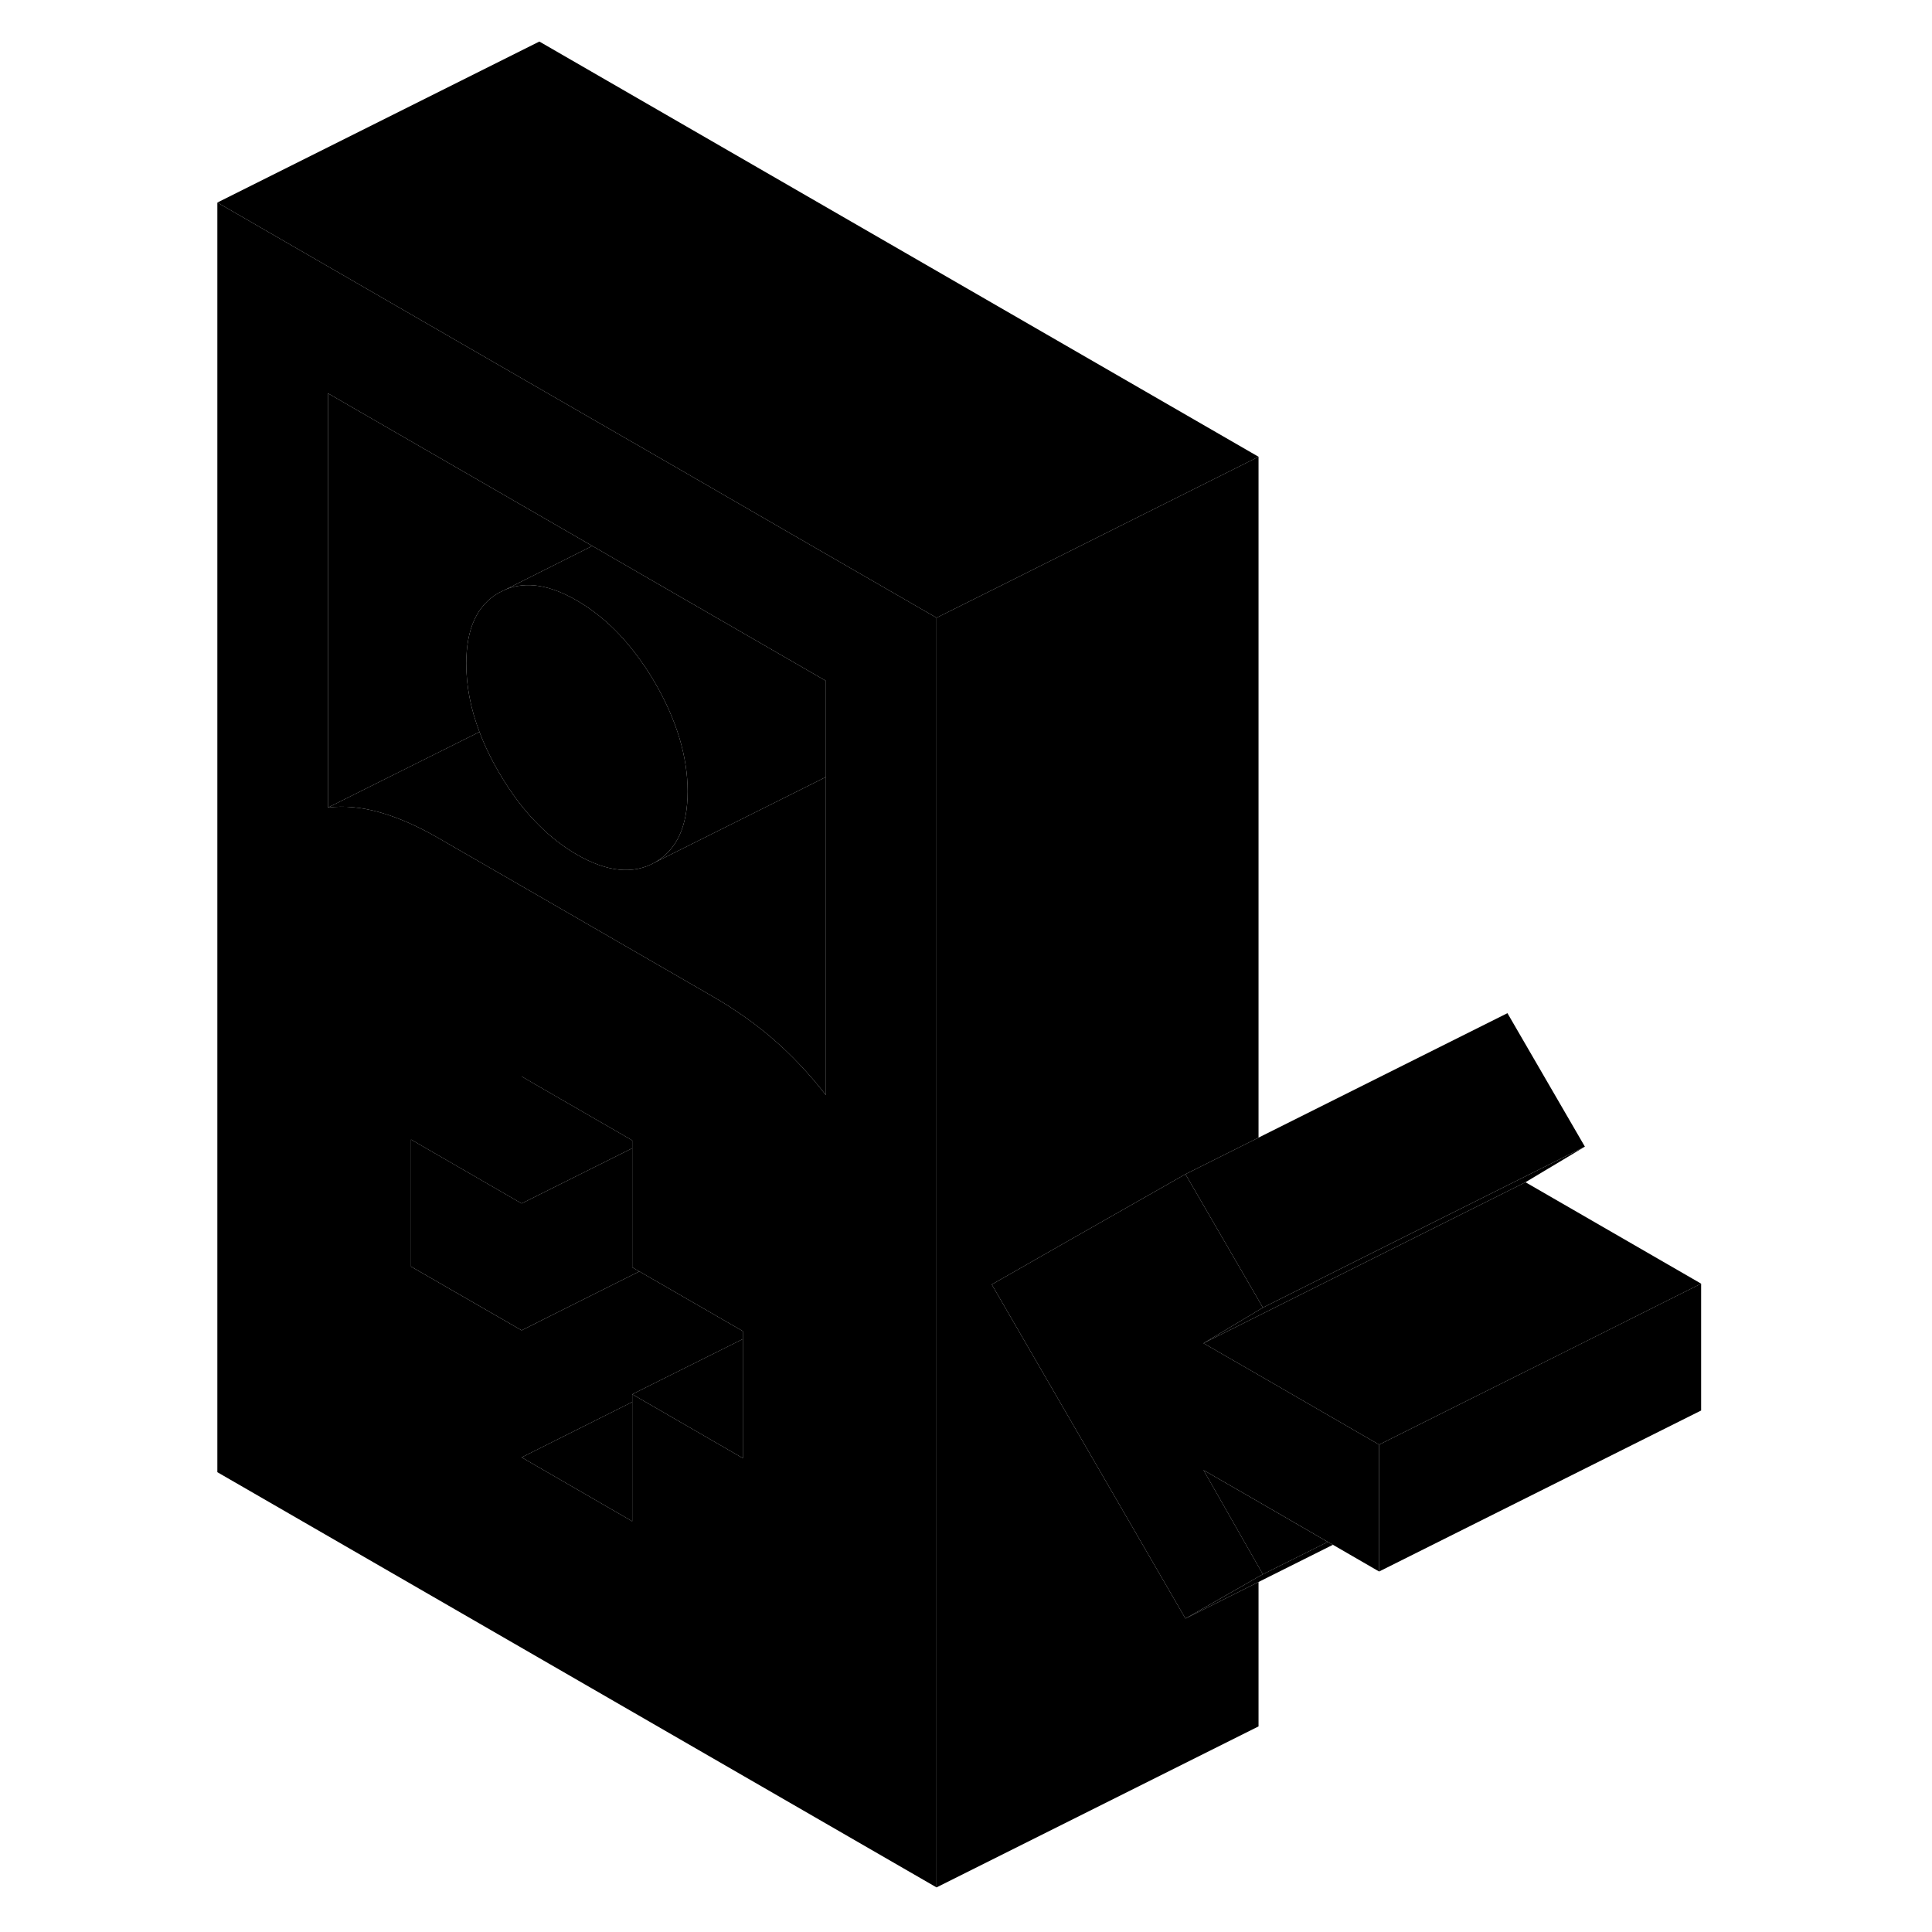 <svg width="48" height="48" viewBox="0 0 97 120" xmlns="http://www.w3.org/2000/svg" stroke-width="1px"
     stroke-linecap="round" stroke-linejoin="round">
    <path d="M37.64 33.16L32.61 30.25L28.87 28.09L22 24.13L2 12.58V91.44L46.67 117.23V38.37L37.64 33.16ZM34.64 90.57L28.22 86.86L27.77 86.6V94.49L20.9 90.52V82.63L14.03 78.67V70.78L20.9 74.75V66.86L22 67.5L27.77 70.83V78.72L28.21 78.97L34.64 82.68V90.57ZM39.8 68.02C39.27 67.34 38.73 66.71 38.17 66.12C37.64 65.56 37.09 65.03 36.53 64.55C35.73 63.85 34.89 63.23 34.03 62.67C33.66 62.42 33.29 62.2 32.92 61.98L22 55.67L15.74 52.06C14.48 51.33 13.28 50.8 12.14 50.47C10.99 50.14 9.9 50.03 8.87 50.16V24.43L22 32.01L25.29 33.91L28.87 35.98L39.8 42.29V68.02Z" class="pr-icon-iso-solid-stroke" stroke-linejoin="round"/>
    <path d="M34.64 83.17V90.57L28.22 86.86L27.77 86.6L29.47 85.75L34.64 83.17Z" class="pr-icon-iso-solid-stroke" stroke-linejoin="round"/>
    <path d="M39.8 48.26V68.02C39.27 67.34 38.73 66.71 38.17 66.12C37.64 65.56 37.09 65.03 36.53 64.55C35.73 63.85 34.89 63.23 34.03 62.67C33.66 62.42 33.29 62.2 32.92 61.98L22 55.67L15.74 52.06C14.48 51.33 13.28 50.8 12.14 50.47C10.99 50.14 9.9 50.03 8.87 50.16L18.28 45.46C18.59 46.28 18.99 47.12 19.48 47.96C20.24 49.26 21.07 50.37 22 51.28C22.72 52 23.5 52.6 24.33 53.08C26.22 54.17 27.84 54.33 29.19 53.56L39.8 48.26Z" class="pr-icon-iso-solid-stroke" stroke-linejoin="round"/>
    <path d="M74.16 89.73V97.61L71.29 95.95L70.97 95.77L66.67 93.28L63.25 91.31L66.67 97.31L66.94 97.78L66.67 97.93L62.13 100.53L50.1 79.78L51.7 78.87L54.64 77.19L62.13 72.93L66.67 80.75L66.94 81.22L66.67 81.38L63.25 83.43L66.67 85.4L74.16 89.73Z" class="pr-icon-iso-solid-stroke" stroke-linejoin="round"/>
    <path d="M34.64 82.68V83.17L29.47 85.75L27.77 86.6V87.08L20.9 90.52V82.63L22.59 81.78L28.21 78.97L34.64 82.68Z" class="pr-icon-iso-solid-stroke" stroke-linejoin="round"/>
    <path d="M27.77 87.08V94.49L20.9 90.52L27.77 87.08Z" class="pr-icon-iso-solid-stroke" stroke-linejoin="round"/>
    <path d="M28.21 78.969L22.59 81.779L20.9 82.629L14.03 78.669V70.779L20.9 74.749L22 74.199L27.77 71.319V78.719L28.21 78.969Z" class="pr-icon-iso-solid-stroke" stroke-linejoin="round"/>
    <path d="M27.77 70.829V71.319L22 74.199L20.9 74.749V66.859L22 67.499L27.77 70.829Z" class="pr-icon-iso-solid-stroke" stroke-linejoin="round"/>
    <path d="M25.29 33.91L22 35.56L19.91 36.61L19.48 36.82C18.13 37.59 17.46 39.05 17.46 41.22C17.46 42.6 17.73 44.02 18.28 45.46L8.87 50.16V24.43L22 32.01L25.29 33.91Z" class="pr-icon-iso-solid-stroke" stroke-linejoin="round"/>
    <path d="M31.21 49.16C31.21 51.33 30.53 52.789 29.19 53.559C27.84 54.33 26.22 54.17 24.33 53.08C23.5 52.6 22.72 52 22 51.28C21.07 50.37 20.24 49.26 19.48 47.96C18.99 47.12 18.59 46.28 18.28 45.46C17.73 44.02 17.46 42.6 17.46 41.22C17.46 39.05 18.13 37.59 19.48 36.819L19.91 36.61C20.55 36.35 21.25 36.28 22 36.4C22.72 36.52 23.5 36.819 24.33 37.3C25.69 38.09 26.91 39.19 27.98 40.61C28.41 41.16 28.81 41.77 29.19 42.419C30.53 44.739 31.21 46.99 31.21 49.16Z" class="pr-icon-iso-solid-stroke" stroke-linejoin="round"/>
    <path d="M86.94 71.22L74.53 77.42L66.94 81.22L66.67 80.75L62.13 72.93L66.67 70.66L82.13 62.93L86.94 71.22Z" class="pr-icon-iso-solid-stroke" stroke-linejoin="round"/>
    <path d="M94.16 79.73L86.85 83.39L84.97 84.33L79.98 86.82L74.16 89.73L66.67 85.4L63.25 83.43L83.25 73.43L94.16 79.73Z" class="pr-icon-iso-solid-stroke" stroke-linejoin="round"/>
    <path d="M86.94 71.22L83.25 73.43L63.25 83.43L66.67 81.38L66.94 81.22L74.53 77.42L86.94 71.22Z" class="pr-icon-iso-solid-stroke" stroke-linejoin="round"/>
    <path d="M94.16 79.73V87.609L74.16 97.609V89.73L79.98 86.82L84.97 84.329L86.85 83.389L94.16 79.73Z" class="pr-icon-iso-solid-stroke" stroke-linejoin="round"/>
    <path d="M51.7 78.87L50.1 79.78L62.13 100.53L66.67 98.26V107.23L46.67 117.23V38.37L50.82 36.3L59.35 32.03L66.67 28.37V70.66L62.13 72.93L54.64 77.19L51.7 78.87Z" class="pr-icon-iso-solid-stroke" stroke-linejoin="round"/>
    <path d="M66.67 28.37L59.35 32.03L50.82 36.3L46.67 38.37L37.64 33.16L32.61 30.25L28.87 28.09L22 24.13L2 12.58L22 2.58L66.67 28.37Z" class="pr-icon-iso-solid-stroke" stroke-linejoin="round"/>
    <path d="M39.8 42.29V48.26L29.19 53.56C30.53 52.79 31.21 51.33 31.21 49.16C31.21 46.99 30.53 44.74 29.19 42.42C28.81 41.77 28.41 41.16 27.98 40.61C26.91 39.19 25.69 38.09 24.33 37.3C23.5 36.82 22.72 36.52 22 36.4C21.25 36.28 20.55 36.35 19.91 36.61L22 35.56L25.29 33.91L28.87 35.98L39.8 42.29Z" class="pr-icon-iso-solid-stroke" stroke-linejoin="round"/>
    <path d="M70.97 95.771L66.94 97.781L66.67 97.311L63.25 91.311L66.67 93.281L70.97 95.771Z" class="pr-icon-iso-solid-stroke" stroke-linejoin="round"/>
    <path d="M71.29 95.95L66.67 98.26L62.13 100.531L66.67 97.93L66.94 97.781L70.97 95.77L71.29 95.95Z" class="pr-icon-iso-solid-stroke" stroke-linejoin="round"/>
</svg>